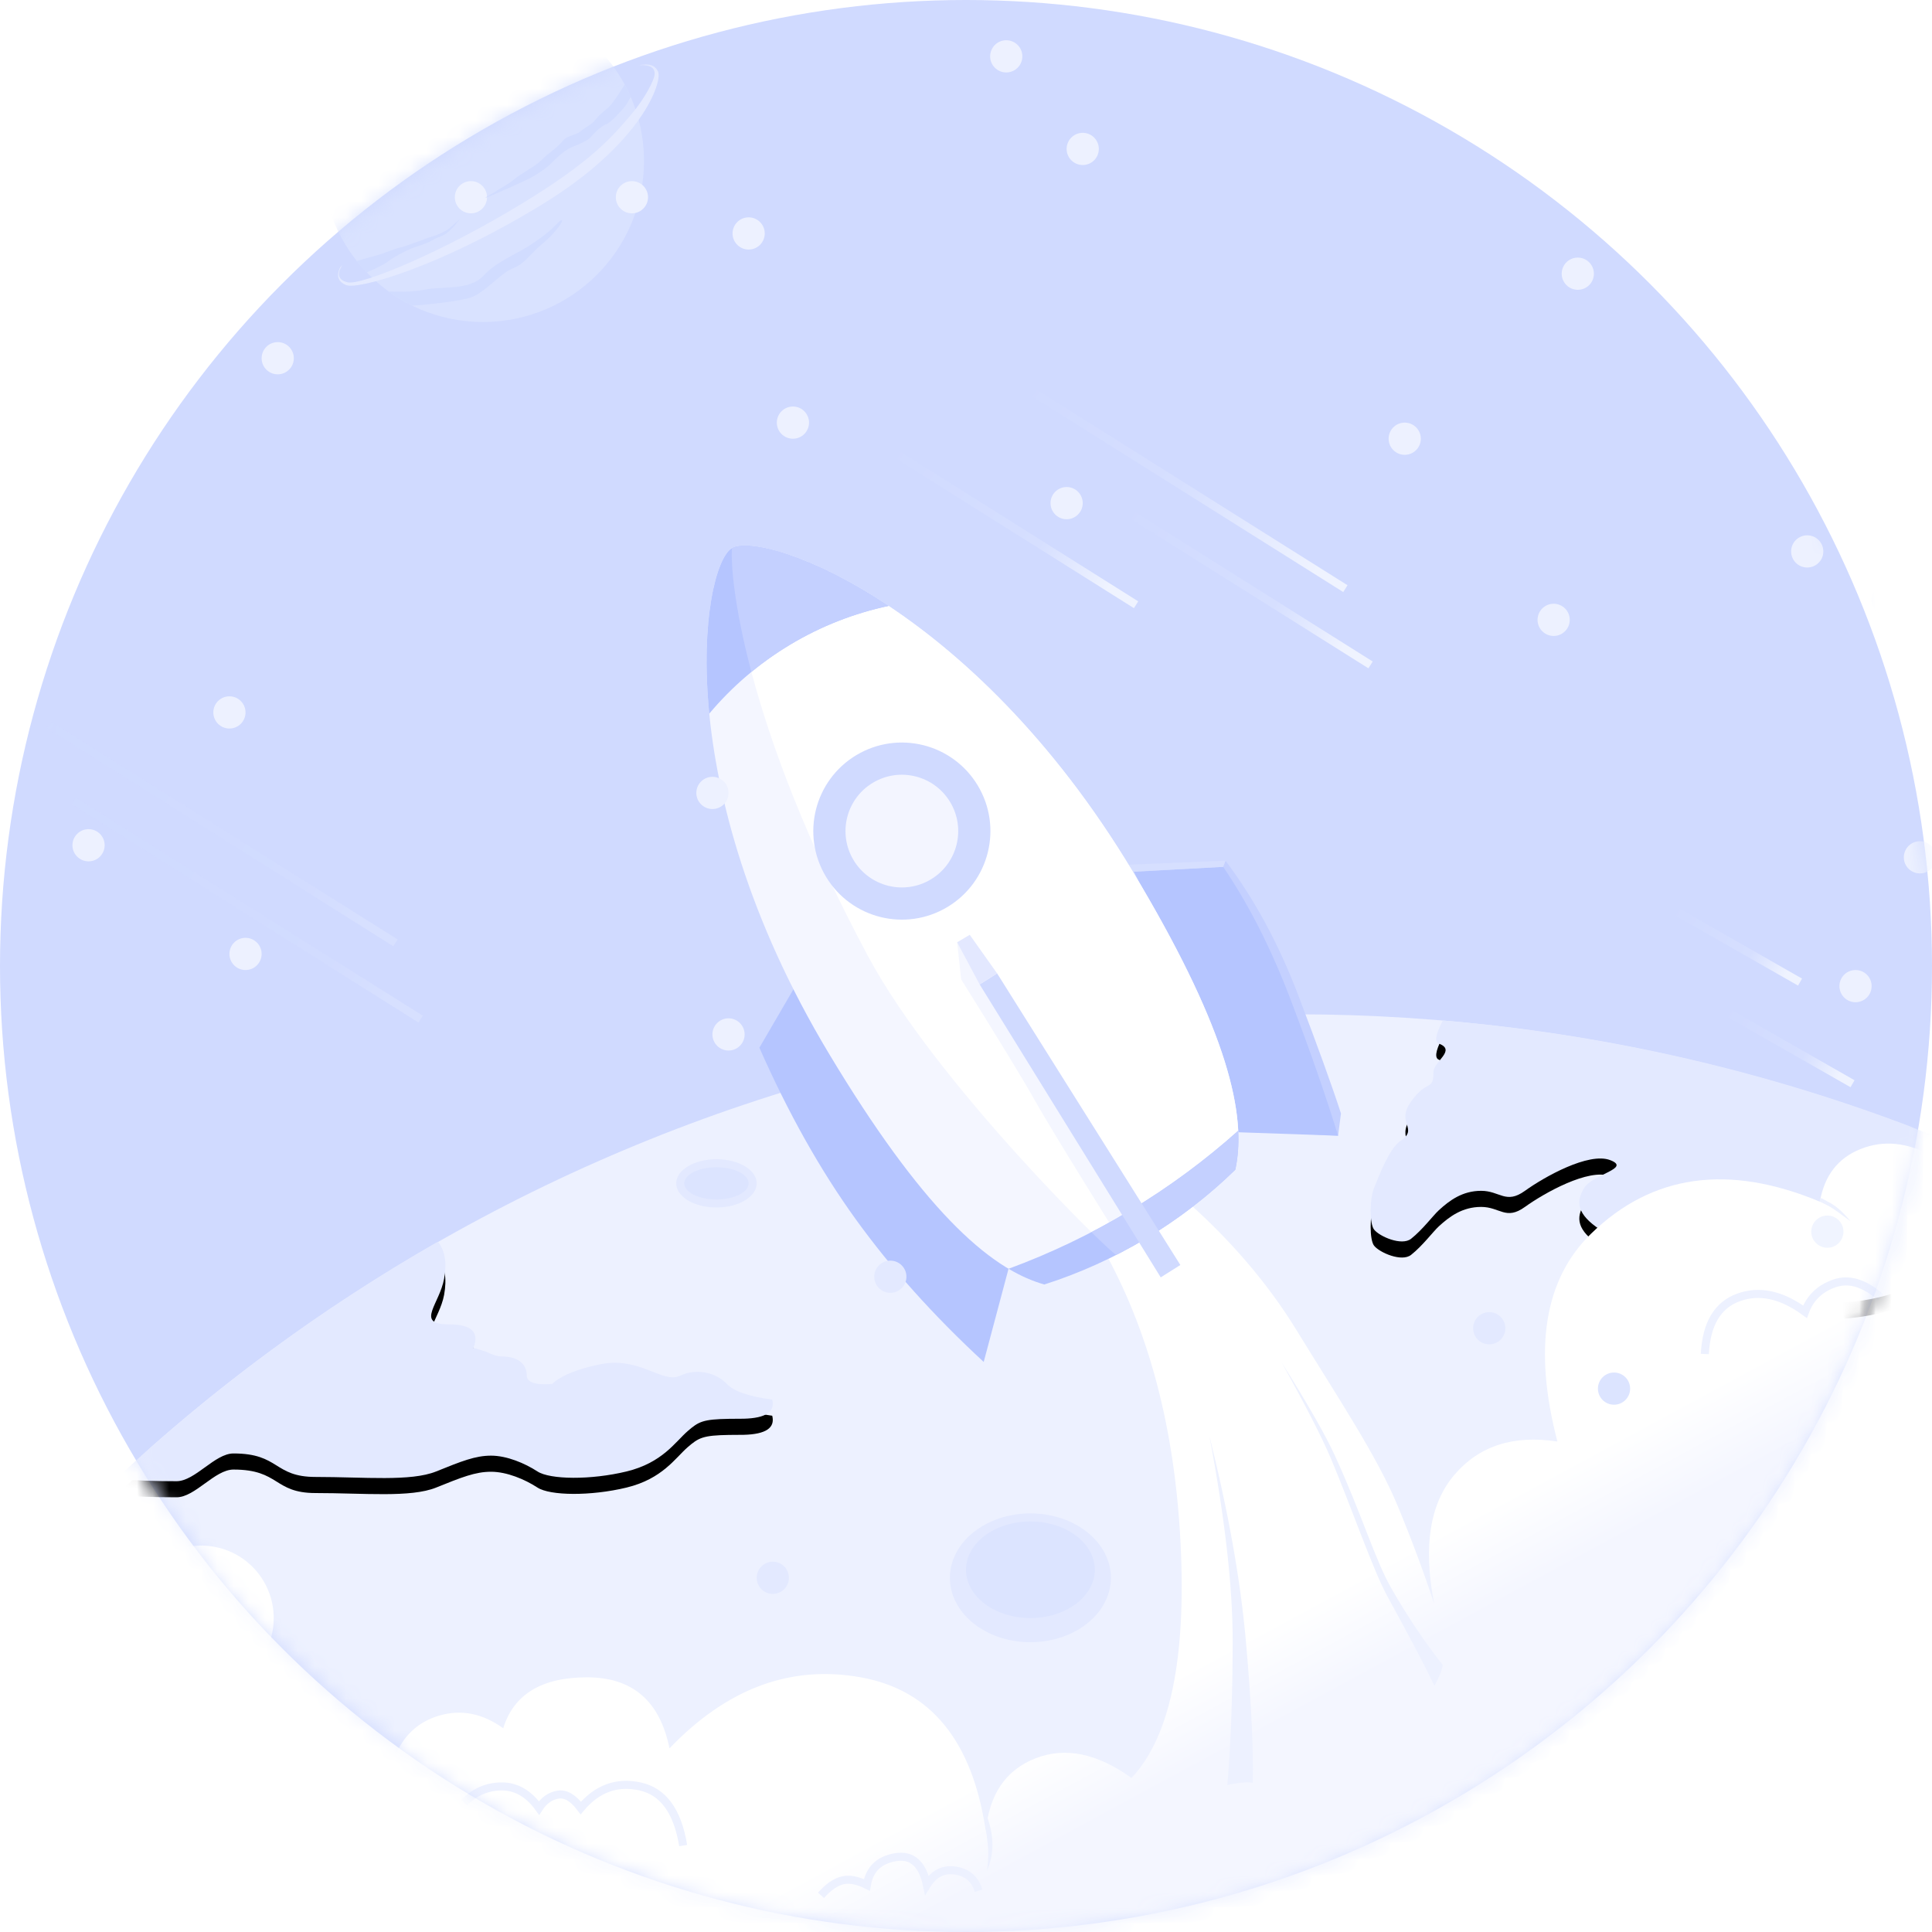 <?xml version="1.0" encoding="UTF-8"?>
<svg width="120px" height="120px" viewBox="0 0 120 120" version="1.1" xmlns="http://www.w3.org/2000/svg" xmlns:xlink="http://www.w3.org/1999/xlink">
    <!-- Generator: Sketch 60 (88103) - https://sketch.com -->
    <title>版本过低配图</title>
    <desc>Created with Sketch.</desc>
    <defs>
        <circle id="path-1" cx="60" cy="60" r="60"></circle>
        <linearGradient x1="100%" y1="72.381%" x2="22.51%" y2="41.969%" id="linearGradient-3">
            <stop stop-color="#EFF3FF" offset="0%"></stop>
            <stop stop-color="#D6DFFF" offset="30.864%"></stop>
            <stop stop-color="#D0DAFF" offset="100%"></stop>
        </linearGradient>
        <linearGradient x1="100%" y1="72.381%" x2="-2.876%" y2="30.223%" id="linearGradient-4">
            <stop stop-color="#EFF3FF" offset="0%"></stop>
            <stop stop-color="#D6DFFF" offset="46.62%"></stop>
            <stop stop-color="#D0DAFF" offset="100%"></stop>
        </linearGradient>
        <linearGradient x1="100%" y1="68.416%" x2="22.51%" y2="43.392%" id="linearGradient-5">
            <stop stop-color="#EFF3FF" offset="0%"></stop>
            <stop stop-color="#D6DFFF" offset="30.864%"></stop>
            <stop stop-color="#D0DAFF" offset="100%"></stop>
        </linearGradient>
        <path d="M89.623,63.382 C101.482,64.378 112.793,67.3 123.243,71.833 C123.846,75.229 122.627,77.776 119.587,79.478 C114.605,82.267 108.335,80.232 106.231,80.278 C100.17,80.409 100.09,76.843 99.379,76.371 C97.942,75.418 97.866,74.642 98.395,73.786 C98.924,72.93 101.347,72.572 100.013,72.058 C98.679,71.544 95.905,73.108 94.717,73.964 C93.53,74.82 93.164,73.964 91.997,73.964 C90.831,73.964 90.033,74.562 89.372,75.167 C89.007,75.501 88.365,76.374 87.646,76.942 C87.061,77.404 85.683,76.8 85.346,76.371 C85.062,76.009 85.062,74.49 85.346,73.786 C85.653,73.026 86.303,71.323 86.972,70.875 C88.171,70.07 86.661,69.797 87.646,68.413 C88.631,67.028 89.034,67.795 89.034,66.597 C89.034,65.934 90.478,65.236 89.372,64.821 C89.105,64.721 89.163,64.291 89.545,63.533 Z" id="path-6"></path>
        <filter x="-1.3%" y="-2.8%" width="102.6%" height="111.4%" filterUnits="objectBoundingBox" id="filter-7">
            <feOffset dx="0" dy="1" in="SourceAlpha" result="shadowOffsetOuter1"></feOffset>
            <feColorMatrix values="0 0 0 0 0.864   0 0 0 0 0.894   0 0 0 0 1  0 0 0 1 0" type="matrix" in="shadowOffsetOuter1"></feColorMatrix>
        </filter>
        <path d="M27.585,79.422 C27.299,80.987 25.854,82.19 27.711,82.256 L27.878,82.259 C29.284,82.259 29.792,82.744 29.403,83.716 L30.186,83.954 C30.577,84.154 30.912,84.254 31.191,84.254 C32.224,84.254 32.721,84.76 32.721,85.452 C32.721,86.145 34.297,85.96 34.297,85.96 L34.364,85.894 C34.578,85.698 35.356,85.117 37.335,84.728 C39.743,84.254 41.167,85.961 42.231,85.452 C43.235,84.972 44.38,85.247 45.037,85.851 L45.148,85.96 C45.569,86.413 46.509,86.737 47.965,86.933 C48.155,87.689 47.565,88.085 46.194,88.119 L45.284,88.126 C43.66,88.152 43.393,88.298 42.711,88.89 C41.941,89.559 41.146,90.854 38.917,91.395 C36.687,91.935 34.165,91.903 33.383,91.395 C32.602,90.886 31.481,90.413 30.501,90.413 C29.522,90.413 28.671,90.757 27.09,91.395 C25.509,92.032 22.632,91.736 19.601,91.736 C16.988,91.736 17.379,90.277 14.503,90.277 C13.337,90.277 12.121,92 10.964,92 C9.562,92 8.309,91.954 7.206,91.862 C13.259,86.215 19.965,81.261 27.199,77.123 C27.638,77.663 27.766,78.429 27.585,79.422 Z" id="path-8"></path>
        <filter x="-1.2%" y="-3.4%" width="102.5%" height="113.4%" filterUnits="objectBoundingBox" id="filter-9">
            <feOffset dx="0" dy="1" in="SourceAlpha" result="shadowOffsetOuter1"></feOffset>
            <feColorMatrix values="0 0 0 0 0.864   0 0 0 0 0.894   0 0 0 0 1  0 0 0 1 0" type="matrix" in="shadowOffsetOuter1"></feColorMatrix>
        </filter>
        <linearGradient x1="51.266%" y1="40.626%" x2="65.434%" y2="59.346%" id="linearGradient-10">
            <stop stop-color="#FFFFFF" offset="0%"></stop>
            <stop stop-color="#FFFFFF" offset="58.582%"></stop>
            <stop stop-color="#F4F6FF" offset="100%"></stop>
        </linearGradient>
    </defs>
    <g id="引擎组件" stroke="none" stroke-width="1" fill="none" fill-rule="evenodd">
        <g id="版本过低配图">
            <mask id="mask-2" fill="white">
                <use xlink:href="#path-1"></use>
            </mask>
            <use id="蒙版" fill="#D0DAFF" xlink:href="#path-1"></use>
            <line x1="4.564" y1="49.738" x2="26.128" y2="63.299" id="路径-24备份-5" stroke="url(#linearGradient-3)" stroke-width="0.5" opacity="0.486" mask="url(#mask-2)"></line>
            <line x1="3" y1="45" x2="24.564" y2="58.562" id="路径-24备份-6" stroke="url(#linearGradient-3)" stroke-width="0.5" opacity="0.486" mask="url(#mask-2)"></line>
            <line x1="49" y1="24" x2="70.564" y2="37.562" id="路径-24" stroke="url(#linearGradient-3)" stroke-width="0.5" mask="url(#mask-2)"></line>
            <line x1="63.564" y1="27.738" x2="85.128" y2="41.299" id="路径-24备份" stroke="url(#linearGradient-3)" stroke-width="0.5" mask="url(#mask-2)"></line>
            <line x1="62" y1="23" x2="83.564" y2="36.562" id="路径-24备份-2" stroke="url(#linearGradient-4)" stroke-width="0.5" mask="url(#mask-2)"></line>
            <line x1="100.74" y1="54.688" x2="111.804" y2="61" id="路径-24备份-3" stroke="url(#linearGradient-5)" stroke-width="0.5" mask="url(#mask-2)"></line>
            <line x1="104" y1="61" x2="115.064" y2="67.312" id="路径-24备份-4" stroke="url(#linearGradient-5)" stroke-width="0.5" mask="url(#mask-2)"></line>
            <circle id="椭圆形" fill="#EDF1FF" mask="url(#mask-2)" cx="80.5" cy="170.5" r="107.5"></circle>
            <g id="形状结合" mask="url(#mask-2)">
                <use fill="black" fill-opacity="1" filter="url(#filter-7)" xlink:href="#path-6"></use>
                <use fill="#E3E9FF" fill-rule="evenodd" xlink:href="#path-6"></use>
            </g>
            <g id="路径" mask="url(#mask-2)">
                <use fill="black" fill-opacity="1" filter="url(#filter-9)" xlink:href="#path-8"></use>
                <use fill="#E3E9FF" fill-rule="evenodd" xlink:href="#path-8"></use>
            </g>
            <ellipse id="椭圆形" fill="#E3E9FF" mask="url(#mask-2)" cx="64" cy="98" rx="5" ry="4"></ellipse>
            <ellipse id="椭圆形" fill="#DCE4FF" mask="url(#mask-2)" cx="64" cy="97.5" rx="4" ry="3"></ellipse>
            <ellipse id="椭圆形" fill="#E3E9FF" mask="url(#mask-2)" cx="44.5" cy="73.5" rx="2.5" ry="1.5"></ellipse>
            <ellipse id="椭圆形" fill="#DCE4FF" mask="url(#mask-2)" cx="44.5" cy="73.5" rx="2" ry="1"></ellipse>
            <g id="编组" mask="url(#mask-2)">
                <g transform="translate(65.213, 86.343) rotate(-31) translate(-65.213, -86.343) translate(8.213, 31.343)">
                    <path d="M77.817,33.589 L77.938,33.196 C79.865,35.495 81.517,38.2 82.892,41.31 C84.268,44.421 85.279,46.817 85.925,48.501 L85.818,49.892 L79.592,49.909 L77.817,33.589 Z" id="路径-2" stroke="none" fill="#C4D0FF" fill-rule="evenodd" transform="translate(81.871, 41.552) rotate(34) translate(-81.871, -41.552) "></path>
                    <path d="M72.645,32.571 L78.161,31.975 C79.865,34.216 81.406,36.891 82.781,40.002 C84.157,43.112 85.284,45.871 86.162,48.278 L79.834,48.391 C78.743,45.592 77.644,42.905 76.538,40.329 C75.432,37.753 74.134,35.167 72.645,32.571 Z" id="路径-2" stroke="none" fill="#B5C5FF" fill-rule="evenodd" transform="translate(79.404, 40.183) rotate(34) translate(-79.404, -40.183) "></path>
                    <polygon id="路径-6" stroke="none" fill="#D6DFFF" fill-rule="evenodd" points="83.283 32.425 82.963 32.684 77.837 29.961 77.59 29.32"></polygon>
                    <path d="M56.231,48.249 C58.372,53.689 59.119,59.98 58.473,67.122 C57.827,74.264 56.145,78.921 53.429,81.093 C51.531,79.276 49.62,78.597 47.694,79.055 C45.769,79.513 44.54,80.863 44.007,83.104 C43.973,77.461 41.855,73.947 37.653,72.564 C33.451,71.18 29.323,72.085 25.268,75.278 C25.089,72.283 23.604,70.589 20.814,70.197 C18.023,69.805 16.157,70.607 15.216,72.602 C14.077,71.516 12.81,71.071 11.414,71.269 C10.018,71.467 8.965,72.215 8.254,73.512 C27.144,90.149 47.859,95.278 70.4,88.899 C92.94,82.52 105.488,69.47 108.044,49.75 C106.637,48.699 105.196,48.352 103.72,48.709 C102.244,49.065 101.255,50.029 100.754,51.599 C95.46,48.465 90.679,48.459 86.409,51.582 C83.136,53.975 81.845,58.142 82.534,64.083 C79.896,63.287 77.692,63.669 75.922,65.228 C74.153,66.787 73.362,69.372 73.552,72.982 C73.175,70.914 72.711,68.813 72.159,66.68 C71.331,63.479 69.516,59.706 67.428,54.926 C66.036,51.74 64.054,48.668 61.482,45.712 L56.231,48.249 Z" id="路径-8" stroke="none" fill="url(#linearGradient-10)" fill-rule="evenodd" transform="translate(58.149, 68.632) rotate(23) translate(-58.149, -68.632) "></path>
                    <circle id="椭圆形" stroke="none" fill="#FFFFFF" fill-rule="evenodd" cx="4.525" cy="39.986" r="4.5"></circle>
                    <path d="M50.801,25.048 L47.656,30.669 C49.509,34.68 51.561,38.191 53.812,41.201 C56.063,44.211 58.768,47.125 61.927,49.941 L63.623,43.099 C60.177,39.638 57.603,36.704 55.901,34.297 C54.198,31.891 52.498,28.807 50.801,25.048 Z" id="路径-5" stroke="none" fill="#B5C5FF" fill-rule="evenodd" transform="translate(55.64, 37.494) rotate(32) translate(-55.64, -37.494) "></path>
                    <path d="M67,-5.96855898e-12 C69.163,-5.96855898e-12 78,10.532 78,30.032 L77.995,31.104 C77.895,41.47 76.327,46.648 73.919,49.197 C71.697,49.723 69.381,50 67,50 C64.619,50 62.303,49.723 60.081,49.198 C57.591,46.562 56,41.116 56,30.032 C56,10.532 64.837,-5.96855898e-12 67,-5.96855898e-12 Z" id="路径" stroke="none" fill="#F4F6FF" fill-rule="evenodd"></path>
                    <path d="M67,-5.91171556e-12 C69.163,-5.91171556e-12 78,10.532 78,30.032 L77.995,31.104 C77.895,41.47 76.327,46.648 73.919,49.197 C71.697,49.723 69.381,50 67,50 C66.282,50 65.57,49.975 64.865,49.925 C64.66,49.911 60.745,35.014 61.199,26.037 C62.03,9.557 65.994,1.446 67,-5.91171556e-12 Z" id="路径" stroke="none" fill="#FFFFFF" fill-rule="evenodd"></path>
                    <path d="M66.386,28.189 L65.414,30.288 C65.491,34.618 65.509,37.529 65.467,39.019 C65.426,40.51 65.443,43.495 65.517,47.974 L66.097,47.995 L66.632,48 L66.386,28.189 Z" id="路径-7" stroke="none" fill="#F4F6FF" fill-rule="evenodd"></path>
                    <path d="M73.919,49.197 C71.697,49.723 69.381,50 67,50 C64.619,50 62.303,49.723 60.081,49.198 C59.575,48.662 59.105,48.008 58.678,47.215 C61.373,47.73 64.155,48 67,48 C69.845,48 72.628,47.73 75.323,47.214 C74.896,48.007 74.426,48.661 73.919,49.197 Z" id="形状结合" stroke="none" fill="#B5C5FF" fill-rule="evenodd"></path>
                    <circle id="椭圆形" stroke="#D0DAFF" stroke-width="2" fill="#F3F5FF" fill-rule="evenodd" cx="67" cy="20.5" r="4.5"></circle>
                    <path d="M67,-5.79802872e-12 C68.109,-5.79802872e-12 70.969,2.765 73.496,8.086 C71.443,7.38 69.261,7 67,7 C64.738,7 62.557,7.38 60.503,8.086 C63.031,2.765 65.891,-5.79802872e-12 67,-5.79802872e-12 Z" id="形状结合" stroke="none" fill="#B5C5FF" fill-rule="evenodd"></path>
                    <path d="M67.343,0.068 L67.42,0.098 C67.427,0.1 67.434,0.103 67.441,0.106 L67.42,0.098 C67.44,0.105 67.459,0.114 67.479,0.122 L67.478,0.122 C67.539,0.149 67.601,0.18 67.666,0.216 C67.758,0.266 67.855,0.326 67.955,0.394 C68.015,0.434 68.076,0.477 68.139,0.524 C68.372,0.697 68.626,0.914 68.894,1.173 L68.975,1.251 C69.008,1.284 69.041,1.317 69.075,1.351 C69.208,1.486 69.345,1.631 69.485,1.785 L69.631,1.95 C69.763,2.1 69.897,2.259 70.032,2.425 C70.128,2.543 70.225,2.665 70.323,2.792 L70.323,2.792 C70.469,2.982 70.618,3.181 70.768,3.389 L70.911,3.591 C70.988,3.699 71.064,3.81 71.141,3.924 C71.229,4.053 71.317,4.185 71.405,4.321 C71.487,4.446 71.569,4.575 71.652,4.706 L71.651,4.705 C71.801,4.943 71.951,5.189 72.101,5.444 C72.269,5.731 72.438,6.029 72.606,6.338 C72.905,6.886 73.202,7.468 73.495,8.085 C71.443,7.38 69.261,7 67,7 C66.01,7 65.036,7.073 64.081,7.214 C65.258,3.148 66.446,0.825 66.964,0.053 L67,-5.51381163e-12 L67,-5.51381163e-12 L67.073,0.004 C67.099,0.006 67.125,0.01 67.153,0.015 L67.089,0.006 C67.119,0.009 67.15,0.014 67.181,0.021 L67.153,0.015 C67.175,0.02 67.198,0.025 67.221,0.031 L67.181,0.021 C67.211,0.028 67.242,0.036 67.274,0.045 L67.221,0.031 C67.26,0.041 67.301,0.053 67.343,0.068 Z" id="形状结合" stroke="none" fill="#C4D0FF" fill-rule="evenodd"></path>
                    <path d="M75.114,47.585 L74.983,47.802 L74.983,47.802 C74.96,47.838 74.937,47.875 74.914,47.912 C74.789,48.107 74.662,48.291 74.532,48.466 L74.532,48.465 C74.389,48.657 74.243,48.838 74.093,49.007 L74.149,48.944 C74.09,49.011 74.031,49.078 73.971,49.142 L73.97,49.143 L73.919,49.197 L73.919,49.197 C71.92,49.67 69.843,49.942 67.712,49.992 L67,50 L67,50 C66.386,50 65.777,49.982 65.172,49.945 L64.865,49.925 L64.865,49.925 C64.819,49.922 64.588,49.175 64.261,47.916 C65.167,47.972 66.08,48 67,48 C69.845,48 72.627,47.73 75.322,47.214 C75.254,47.342 75.184,47.465 75.114,47.585 Z" id="形状结合" stroke="none" fill="#C4D0FF" fill-rule="evenodd"></path>
                    <polygon id="路径-4" stroke="none" fill="#D0DAFF" fill-rule="evenodd" points="67.519 31.121 67.946 52.51 66.506 52.541 66.237 31.152"></polygon>
                    <polygon id="路径-3" stroke="none" fill="#E3E8FF" fill-rule="evenodd" points="66.237 31.152 67.519 31.121 67.296 28.194 66.386 28.189"></polygon>
                    <path d="M64.023,62.546 C62.211,67.431 60.447,71.3 58.732,74.155 C57.017,77.01 55.378,79.524 53.816,81.697 C53.96,81.741 54.199,81.835 54.533,81.979 C54.868,82.123 55.102,82.264 55.235,82.401 C56.382,80.581 57.78,77.972 59.431,74.575 C61.081,71.178 62.611,67.168 64.023,62.546 Z" id="路径-9" stroke="none" fill="#EDF1FF" fill-rule="evenodd"></path>
                    <path d="M70.223,60.938 C70.28,64.004 70.232,66.227 70.077,67.606 C69.615,71.718 68.881,74.389 68.837,76.485 C68.795,78.518 68.891,80.424 69.124,82.203 C68.969,82.375 68.803,82.524 68.624,82.65 C68.445,82.777 68.242,82.907 68.013,83.041 C68.139,81.769 68.257,79.696 68.368,76.823 C68.443,74.875 69.287,71.014 69.772,67.619 C69.969,66.237 70.119,64.01 70.223,60.938 Z" id="路径-11" stroke="none" fill="#EDF1FF" fill-rule="evenodd"></path>
                    <path d="M104.196,76.641 C103.793,75.355 103.122,74.612 102.183,74.415 C101.244,74.217 100.418,74.407 99.707,74.984 C99.007,73.319 97.98,72.355 96.623,72.091 C95.267,71.827 94.067,72.473 93.023,74.027" id="路径-10" stroke="#EDF1FF" stroke-width="0.5" fill="none"></path>
                    <path d="M12.615,58.224 C13.53,57.989 14.371,58.103 15.14,58.565 C15.909,59.027 16.339,59.806 16.43,60.904 C16.932,60.659 17.408,60.622 17.858,60.795 C18.308,60.968 18.574,61.45 18.654,62.241 C20.151,61.728 21.434,61.977 22.503,62.989 C23.572,64.001 23.705,65.509 22.903,67.515" id="路径-12" stroke="#EDF1FF" stroke-width="0.5" fill="none"></path>
                    <path d="M39.534,76.335 C39.285,76.948 39.077,77.394 38.91,77.672 C38.743,77.95 38.533,78.249 38.281,78.569 C38.736,78.246 39.107,77.845 39.396,77.364 C39.685,76.883 39.889,76.327 40.007,75.696 L39.534,76.335 Z" id="路径-16" stroke="none" fill="#EDF1FF" fill-rule="evenodd"></path>
                    <path d="M104.005,69.566 C104.167,69.81 104.3,70.024 104.404,70.208 C104.508,70.392 104.715,70.86 105.024,71.61 C104.927,70.952 104.773,70.434 104.563,70.055 C104.353,69.677 104.221,69.463 104.167,69.414 L104.005,69.566 Z" id="路径-17" stroke="none" fill="#EDF1FF" fill-rule="evenodd"></path>
                    <path d="M37.185,79.368 C37.371,78.643 37.177,78.04 36.601,77.56 C36.026,77.079 35.366,77.028 34.622,77.406 C35.059,76.134 34.798,75.308 33.838,74.928 C32.878,74.547 32.074,74.733 31.426,75.486 C31.051,74.906 30.647,74.561 30.215,74.45 C29.783,74.338 29.262,74.38 28.65,74.575" id="路径-18" stroke="#EDF1FF" stroke-width="0.5" fill="none"></path>
                </g>
            </g>
            <g id="编组-3" mask="url(#mask-2)">
                <g transform="translate(5, 0)">
                    <circle id="椭圆形" fill="#D9E2FF" cx="25" cy="10" r="10"></circle>
                    <path d="M28.691,15.141 C27.914,15.769 27.644,16.361 26.859,16.663 C26.074,16.965 25.094,18.227 24.166,18.503 C23.421,18.724 21.556,18.92 20.614,18.989 C20.097,18.737 19.606,18.441 19.143,18.106 C20.098,18.145 20.862,18.104 21.434,17.982 C22.398,17.776 24.151,18.054 25,17.15 C25.849,16.246 26.945,15.847 27.81,15.3 C28.285,14.999 28.783,14.647 29.167,14.309 C29.481,14.032 29.714,13.743 29.846,13.685 C30.139,13.556 29.468,14.513 28.691,15.141 Z" id="形状结合" fill="#D1DCFF"></path>
                    <circle id="椭圆形备份" fill="#EDF1FF" cx="93" cy="17" r="1"></circle>
                    <circle id="椭圆形备份-11" fill="#EDF1FF" cx="41.5" cy="14.5" r="1"></circle>
                    <circle id="椭圆形备份-7" fill="#EDF1FF" cx="57.5" cy="3.5" r="1"></circle>
                    <circle id="椭圆形备份-10" fill="#EDF1FF" cx="0.5" cy="52.5" r="1"></circle>
                    <circle id="椭圆形备份-8" fill="#EDF1FF" cx="24.25" cy="12.25" r="1"></circle>
                    <circle id="椭圆形备份-12" fill="#EDF1FF" cx="34.25" cy="12.25" r="1"></circle>
                    <circle id="椭圆形备份-9" fill="#EDF1FF" cx="12.25" cy="22.25" r="1"></circle>
                    <circle id="椭圆形备份-13" fill="#EDF1FF" cx="9.25" cy="44.25" r="1"></circle>
                    <circle id="椭圆形备份-14" fill="#EDF1FF" cx="10.25" cy="59.25" r="1"></circle>
                    <circle id="椭圆形备份-17" fill="#EDF1FF" cx="40.25" cy="64.25" r="1"></circle>
                    <circle id="椭圆形备份-6" fill="#EDF1FF" cx="91.5" cy="38.5" r="1"></circle>
                    <circle id="椭圆形备份-18" fill="#F0F4FF" cx="108.5" cy="76.5" r="1"></circle>
                    <circle id="椭圆形备份-2" fill="#EDF1FF" cx="112.25" cy="37.25" r="1"></circle>
                    <circle id="椭圆形备份-3" fill="#EDF1FF" cx="107.25" cy="34.25" r="1"></circle>
                    <circle id="椭圆形备份-4" fill="#EDF1FF" cx="82.25" cy="27.25" r="1"></circle>
                    <circle id="椭圆形备份-15" fill="#EDF1FF" cx="114.25" cy="53.25" r="1"></circle>
                    <circle id="椭圆形备份-16" fill="#EDF1FF" cx="110.25" cy="61.25" r="1"></circle>
                    <circle id="椭圆形备份-19" fill="#DCE4FF" cx="95.25" cy="86.25" r="1"></circle>
                    <circle id="椭圆形备份-5" fill="#EDF1FF" cx="62.25" cy="9.25" r="1"></circle>
                    <circle id="椭圆形备份-20" fill="#EDF1FF" cx="61.25" cy="31.25" r="1"></circle>
                    <circle id="椭圆形备份-21" fill="#EDF1FF" cx="44.25" cy="26.25" r="1"></circle>
                    <circle id="椭圆形备份-21" fill="#EDF1FF" cx="39.25" cy="49.25" r="1"></circle>
                    <path d="M28.61,12.737 C22.295,16.587 17.242,18.009 16.498,17.706 C16.003,17.504 15.877,17.142 16.121,16.621 L16.264,16.456 C15.899,17.034 16.007,17.393 16.588,17.533 C17.46,17.743 22.495,15.654 27.496,12.599 C31.721,10.019 33.002,8.53 34.26,7.046 C35.052,6.109 35.608,5.015 35.654,4.664 C35.712,4.212 35.387,4.009 34.678,4.054 C35.299,3.914 35.699,4.048 35.876,4.457 C36.142,5.071 34.925,8.886 28.61,12.737 Z" id="路径-14" fill="#E4EAFF"></path>
                    <path d="M33.798,5.254 C33.358,5.972 33.04,6.427 32.844,6.619 C32.55,6.907 32.342,6.997 32.013,7.405 C31.684,7.812 31.407,7.846 31.083,8.138 C30.759,8.429 30.261,8.365 29.914,8.796 C29.566,9.226 29.008,9.544 28.646,9.93 C28.285,10.315 27.367,10.771 26.941,11.136 C26.515,11.502 25.057,12.288 25.151,12.288 C25.246,12.288 27.763,11.176 28.098,10.971 C28.433,10.766 28.998,10.415 29.321,10.062 C29.645,9.709 30.101,9.364 30.28,9.254 C30.459,9.143 31.46,8.8 31.683,8.53 C31.906,8.26 32.344,7.823 32.655,7.714 C32.966,7.604 33.579,6.89 33.761,6.679 C33.882,6.538 34.021,6.315 34.176,6.01 C34.096,5.836 34.03,5.694 33.976,5.584 C33.923,5.474 33.864,5.364 33.798,5.254 Z" id="路径-15" fill="#D1DCFF"></path>
                    <path d="M17.158,16.211 C17.703,16.05 18.119,15.933 18.408,15.859 C18.842,15.748 19.512,15.441 19.86,15.373 C20.208,15.306 21.521,14.777 21.845,14.689 C22.17,14.601 22.675,14.365 22.866,14.214 C23,14.108 23.232,13.906 23.563,13.605 C23.339,13.908 23.107,14.166 22.866,14.38 C22.505,14.701 22.214,14.701 21.845,14.927 C21.477,15.153 20.782,15.33 20.505,15.451 C20.227,15.571 19.522,15.915 19.143,16.211 C18.891,16.408 18.434,16.644 17.773,16.92 C17.655,16.794 17.544,16.674 17.438,16.561 C17.332,16.447 17.239,16.331 17.158,16.211 Z" id="路径-20" fill="#D1DCFF"></path>
                    <circle id="椭圆形备份-22" fill="#E3E9FF" cx="43" cy="98" r="1"></circle>
                    <circle id="椭圆形备份-23" fill="#E3E9FF" cx="87.5" cy="82.5" r="1"></circle>
                    <circle id="椭圆形备份-24" fill="#E3E9FF" cx="50.3" cy="79.3" r="1"></circle>
                </g>
            </g>
        </g>
    </g>
</svg>
